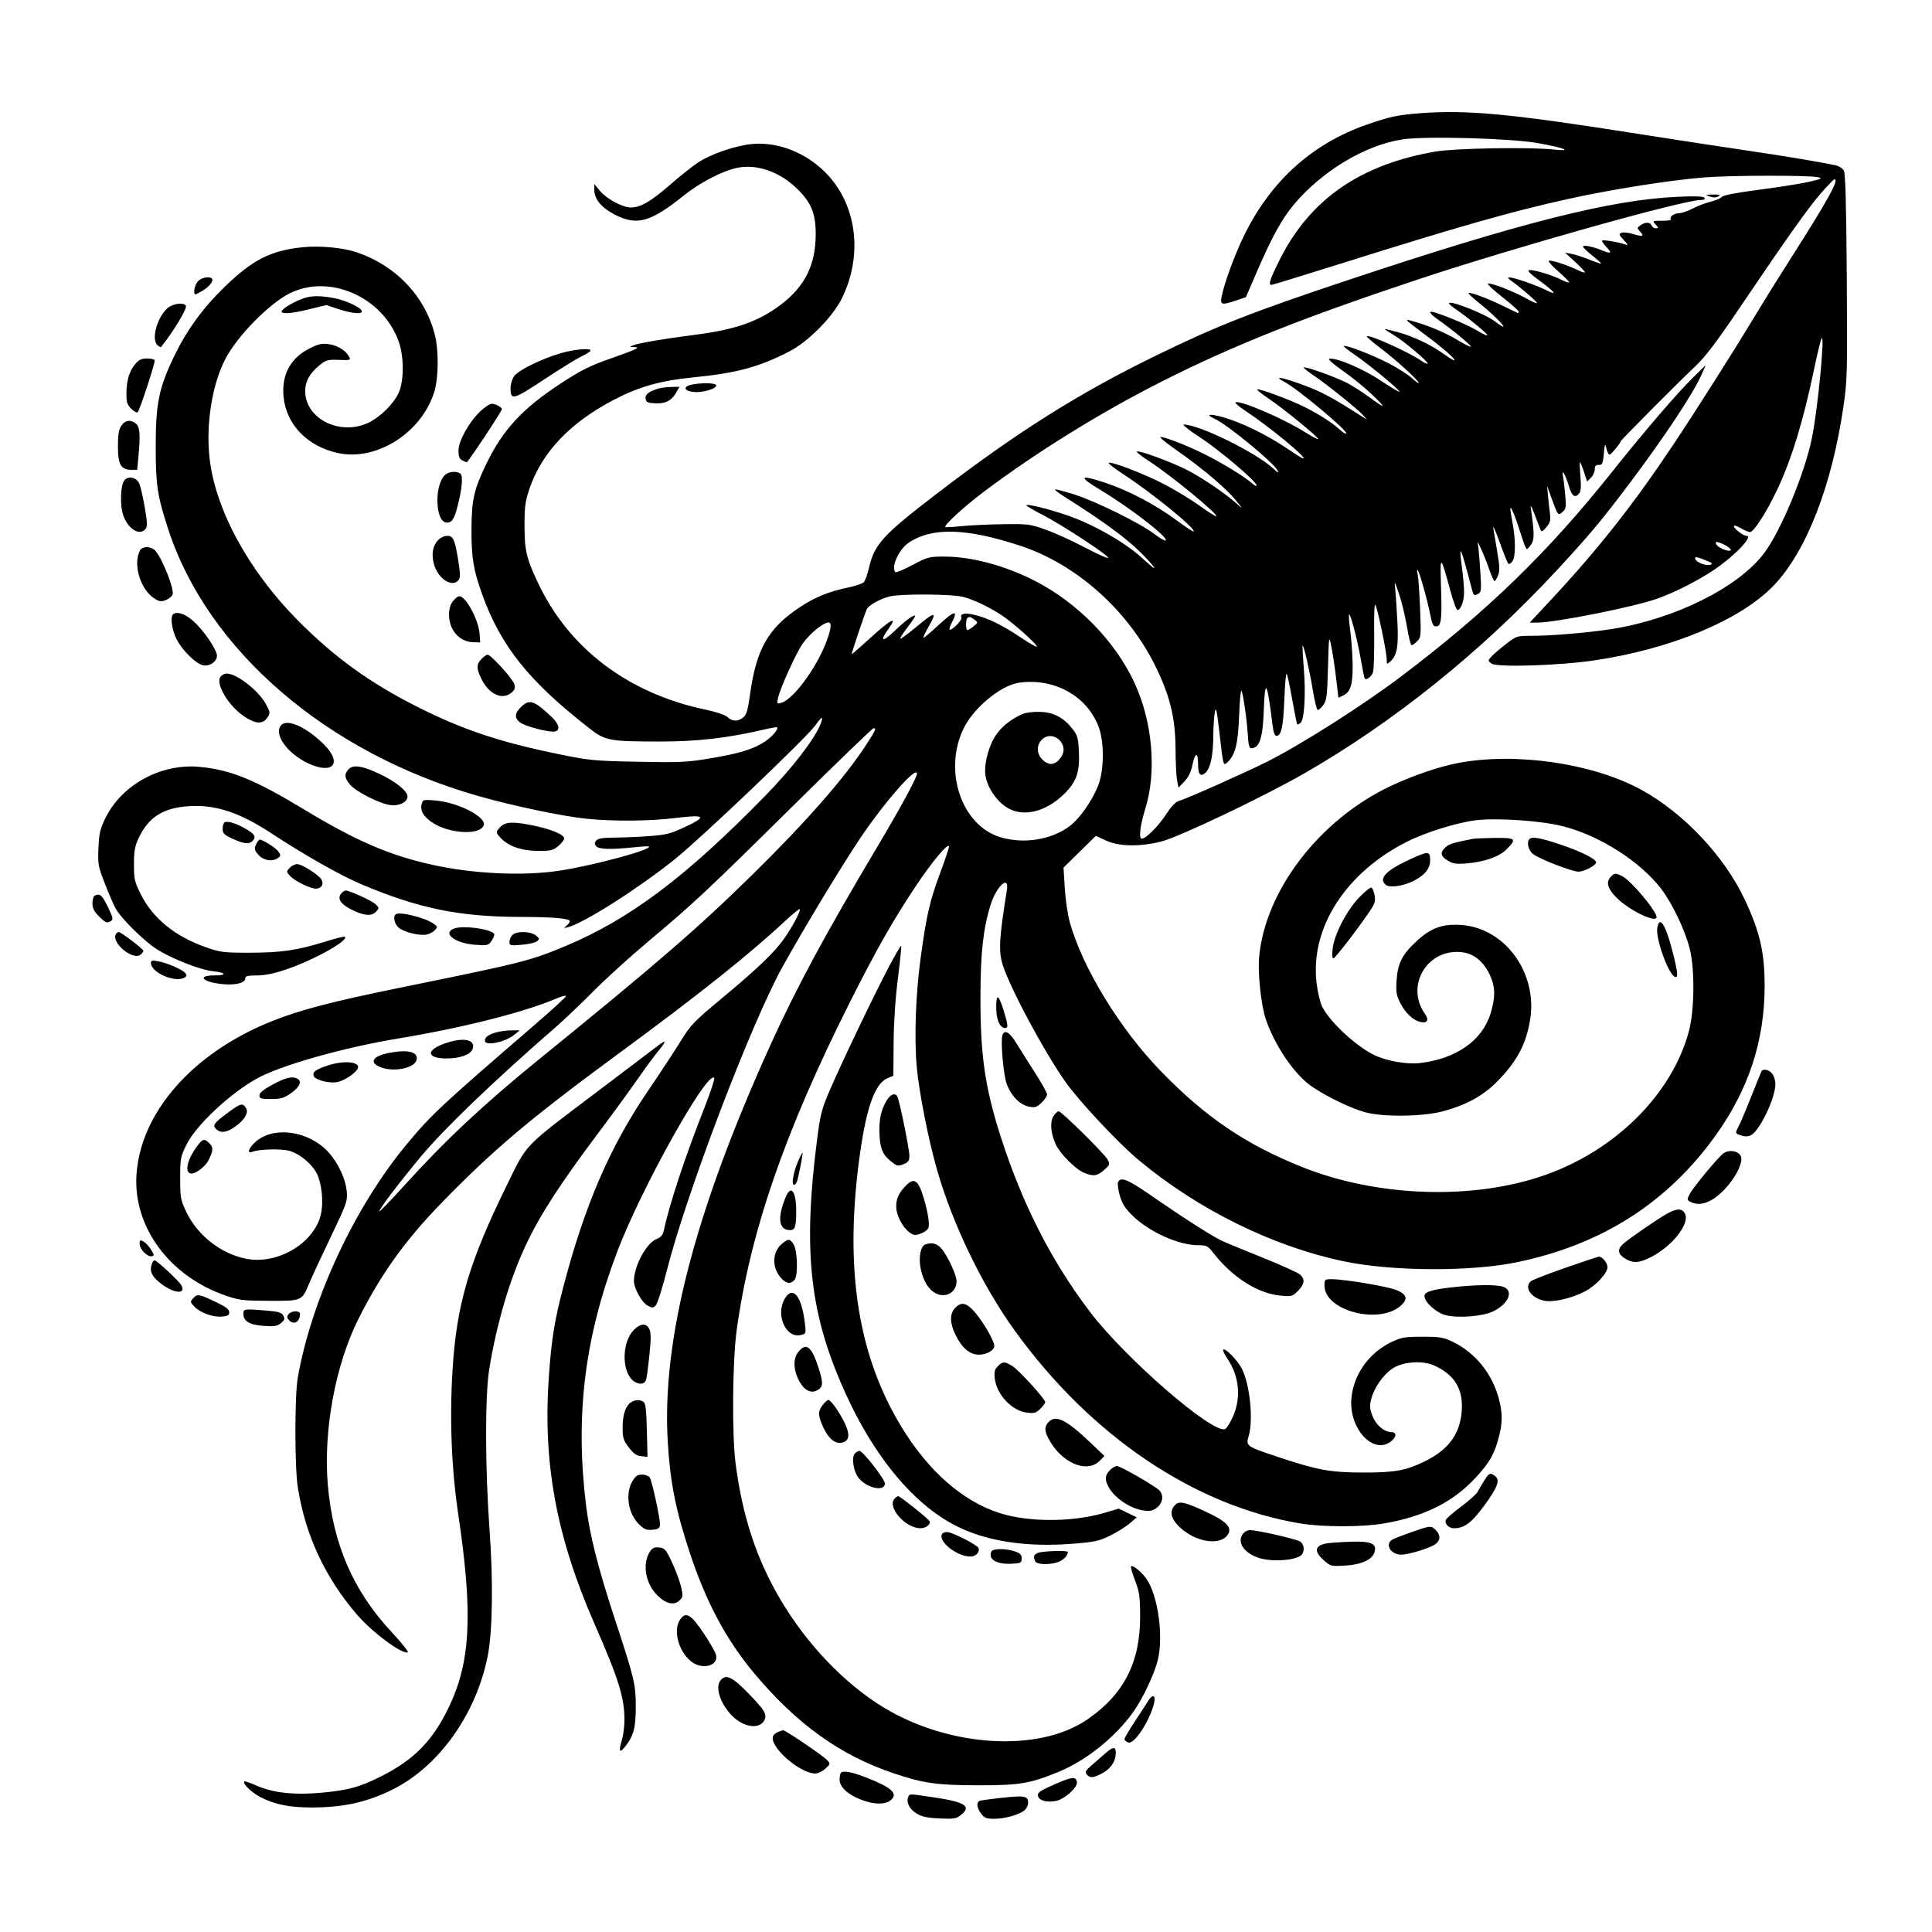 <svg xmlns="http://www.w3.org/2000/svg" width="1024" height="1024" viewBox="0 0 1024 1024" version="1.1" fill="currentColor"><path d="M 752.500 60.029 C 740.736 60.932, 736.441 61.853, 724.435 66.047 C 695.267 76.238, 673.278 96.188, 659.185 125.244 C 654.255 135.409, 648.744 150.517, 647.450 157.417 C 646.657 161.642, 647.551 161.838, 655.432 159.170 L 660.363 157.500 665.971 144.500 C 674.083 125.694, 679.405 116.015, 685.859 108.331 C 700.708 90.651, 723.489 76.963, 743.157 73.905 C 755.224 72.029, 800.752 73.275, 815.334 75.880 C 829.253 78.367, 834.158 80.391, 823.500 79.250 C 810.706 77.880, 771.368 78.547, 760.988 80.311 C 721.175 87.075, 694.428 105.552, 678.447 137.332 C 673.125 147.915, 672.095 151, 673.883 151 C 674.369 151, 690.681 146, 710.133 139.888 C 774.175 119.767, 800.425 112.290, 830.500 105.604 C 853.676 100.451, 884.908 95.489, 903.395 94.023 C 917.502 92.904, 958.704 92.830, 963.500 93.915 C 966.156 94.516, 965.641 94.793, 959 96.326 C 954.875 97.279, 943.001 99.168, 932.614 100.524 C 920.331 102.127, 913.339 103.471, 912.614 104.367 C 912.001 105.125, 909.300 106.274, 906.612 106.922 C 903.923 107.569, 899.652 109.201, 897.120 110.549 C 894.588 111.897, 891.330 113, 889.880 113 C 887.192 113, 884.485 115.152, 885.675 116.342 C 886.037 116.704, 883.939 117, 881.012 117 C 875.753 117, 875.712 117.024, 877.500 119 C 879.154 120.827, 879.164 121, 877.624 121 C 876.696 121, 875.678 120.325, 875.362 119.500 C 874.638 117.613, 871.967 117.573, 869.454 119.410 C 867.563 120.793, 867.562 120.858, 869.418 122.910 C 871.616 125.338, 870.590 125.557, 864.941 123.864 C 862.856 123.240, 860.370 123.028, 859.416 123.394 C 857.885 123.981, 858.022 124.424, 860.591 127.184 C 862.921 129.687, 863.102 130.165, 861.500 129.585 C 858.172 128.381, 849.711 126.955, 849.161 127.506 C 848.878 127.789, 849.935 129.366, 851.510 131.010 C 854.662 134.301, 853.982 134.714, 848.872 132.614 C 844.177 130.684, 839 129.675, 839 130.690 C 839 131.157, 841.234 133.309, 843.965 135.472 C 846.695 137.635, 848.796 139.538, 848.633 139.701 C 848.470 139.863, 845.673 138.924, 842.418 137.613 C 839.163 136.303, 834.925 134.935, 833 134.575 L 829.500 133.920 834.750 138.710 C 837.638 141.345, 840.001 143.847, 840 144.270 C 840 144.694, 838.313 144.193, 836.250 143.157 C 831.278 140.661, 822.265 137.745, 820.912 138.196 C 820.319 138.394, 822.595 140.957, 825.969 143.892 C 829.344 146.827, 831.900 149.433, 831.649 149.684 C 831.399 149.935, 829.449 149.249, 827.317 148.162 C 822.458 145.683, 812.507 142.750, 810.408 143.178 C 809.392 143.385, 811.133 145.192, 815.269 148.224 C 823.935 154.578, 825.951 157.036, 820.011 154.006 C 814.712 151.302, 802.313 146.978, 800.075 147.052 C 798.960 147.090, 799.217 147.601, 800.954 148.802 C 805.624 152.033, 815.085 160.248, 814.645 160.689 C 814.401 160.932, 811.794 159.773, 808.851 158.113 C 802.522 154.544, 790.201 149.766, 788.653 150.282 C 788.055 150.482, 791.489 153.718, 796.283 157.474 C 801.077 161.230, 805 164.722, 805 165.235 C 805 165.747, 804.663 166.017, 804.250 165.833 C 803.837 165.650, 800.125 163.853, 796 161.839 C 788.111 157.989, 779.018 154.648, 778.322 155.345 C 778.095 155.571, 780.743 158.022, 784.205 160.791 C 794.359 168.911, 801.838 177.555, 792.641 170.540 C 787.131 166.337, 767.987 158.771, 768.007 160.804 C 768.011 161.187, 769.682 162.625, 771.721 164 C 777.507 167.901, 787.415 175.989, 788.261 177.503 C 788.682 178.255, 786.458 177.323, 783.317 175.432 C 778.339 172.434, 767.183 167.654, 760.250 165.549 C 756.737 164.482, 757.634 166.215, 762.271 169.454 C 769.429 174.453, 780.086 183.248, 779.589 183.745 C 779.329 184.004, 776.396 182.563, 773.070 180.543 C 766.464 176.530, 758.524 173.100, 750.042 170.596 C 743.673 168.715, 743.546 168.565, 756.500 178.285 C 765.874 185.320, 772.207 191, 770.677 191 C 770.307 191, 767.866 189.477, 765.252 187.616 C 758.370 182.715, 749.187 178.336, 741.079 176.089 C 737.185 175.010, 734 174.281, 734 174.469 C 734 174.656, 736.058 176.016, 738.573 177.490 C 743.900 180.612, 757.366 191.968, 756.622 192.711 C 756.343 192.990, 754.852 192.325, 753.308 191.234 C 746.967 186.752, 725.569 177.098, 724.452 178.215 C 724.175 178.492, 727.447 181.341, 731.724 184.547 C 739.698 190.523, 752 201.745, 752 203.043 C 752 203.443, 750.337 202.247, 748.305 200.386 C 746.273 198.524, 740.616 194.938, 735.735 192.417 C 727.123 187.969, 713.082 182.585, 712.254 183.413 C 712.030 183.637, 714.597 185.689, 717.960 187.973 C 725.460 193.066, 742.323 207.011, 741.716 207.618 C 741.472 207.861, 736.931 205.156, 731.623 201.607 C 722.325 195.391, 708.115 189.392, 704.540 190.173 C 703.688 190.360, 706.758 193.076, 711.693 196.500 C 716.448 199.800, 723.525 205.570, 727.420 209.322 C 735.257 216.873, 734.706 217.019, 725 209.964 C 721.425 207.366, 716.250 204.112, 713.500 202.733 C 707.126 199.538, 690.992 193.827, 691.026 194.778 C 691.040 195.175, 693.396 197.075, 696.260 199 C 703.166 203.640, 719.981 217.155, 722.500 220.091 L 724.500 222.422 721.500 220.505 C 705.886 210.529, 700.564 207.687, 690.542 203.973 C 679.664 199.942, 674.342 199.054, 680.657 202.325 C 687.563 205.902, 714.735 228.599, 713.540 229.793 C 713.232 230.102, 711.746 229.216, 710.240 227.824 C 706.207 224.100, 699.417 219.725, 691.500 215.747 C 683.958 211.958, 666.995 205.672, 666.269 206.398 C 666.025 206.642, 668.778 208.821, 672.385 211.241 C 680.165 216.461, 699.255 232.078, 698.625 232.708 C 698.383 232.950, 695.277 231.311, 691.723 229.067 C 680.497 221.977, 657.840 212.220, 654.887 213.204 C 654.279 213.407, 656.419 215.314, 659.641 217.442 C 672.779 226.120, 693.287 243, 690.692 243 C 690.307 243, 686.281 240.489, 681.746 237.421 C 671.424 230.436, 657.646 223.740, 648.227 221.130 C 641.056 219.143, 638.549 219.562, 643.665 221.893 C 650.488 225.002, 674.943 245.072, 677.162 249.383 C 677.967 250.948, 677.370 250.679, 674.875 248.355 C 665.766 239.867, 635.530 225, 627.376 225 C 626.402 225, 630.307 228.076, 636.053 231.835 C 646.563 238.712, 666 255.208, 666 257.251 C 666 257.855, 664.987 257.418, 663.750 256.281 C 660.091 252.918, 648.155 245.577, 638.500 240.752 C 628.473 235.740, 615 230.621, 615 231.823 C 615 232.252, 619.146 235.505, 624.213 239.052 C 637.430 248.303, 649.818 258.790, 654.945 265.068 C 658.801 269.788, 658.931 270.087, 655.941 267.346 C 650.044 261.942, 636.832 252.947, 629 249.006 C 620.626 244.791, 604.240 238.753, 602.632 239.289 C 602.058 239.481, 604.944 241.797, 609.044 244.436 C 620.374 251.729, 645.766 272.567, 644.664 273.669 C 644.435 273.898, 640.480 271.381, 635.874 268.075 C 631.268 264.770, 622.775 259.617, 617 256.626 C 606.472 251.172, 589.573 244.642, 587.648 245.284 C 587.083 245.472, 590.623 248.236, 595.516 251.425 C 610.646 261.287, 634.004 280.329, 632.642 281.691 C 632.400 281.933, 628.245 279.205, 623.409 275.629 C 612.434 267.514, 598.314 260.072, 586.172 256.004 C 572.073 251.281, 571.141 252.433, 583.211 259.664 C 598.998 269.123, 619.384 284.894, 617.854 286.463 C 617.498 286.828, 614.798 285.286, 611.854 283.037 C 604.335 277.295, 580.444 265.522, 569.142 261.989 C 563.919 260.356, 559.459 259.207, 559.231 259.435 C 559.003 259.664, 560.770 261.087, 563.158 262.599 C 588.596 278.704, 600.253 287.607, 609.500 297.992 C 613.809 302.832, 611.952 301.872, 605.500 295.923 C 596.362 287.500, 579.466 277.852, 565.500 273.084 C 555.325 269.610, 543.998 266.846, 544.005 267.839 C 544.007 268.202, 547.853 270.463, 552.551 272.863 C 563.045 278.223, 588.873 295.209, 587.317 295.728 C 586.694 295.935, 580.983 293.349, 574.625 289.981 C 568.268 286.613, 559.114 282.457, 554.283 280.746 C 545.888 277.772, 544.881 277.644, 531.500 277.840 C 523.800 277.952, 513.900 278.418, 509.500 278.875 C 505.100 279.333, 501.302 279.537, 501.060 279.330 C 500.097 278.506, 511.106 268.412, 521.500 260.592 C 549.327 239.655, 583.708 218.370, 616 202.089 C 653.883 182.988, 690.685 168.342, 752 147.968 C 802.603 131.153, 892.155 106, 901.420 106 C 903.195 106, 903.875 105.607, 903.409 104.853 C 902.902 104.032, 898.831 103.877, 889.100 104.307 C 853.954 105.860, 805.548 118.097, 714.500 148.443 C 663.211 165.538, 644.841 172.763, 612.500 188.561 C 571.671 208.504, 539.326 228.872, 497 261.293 C 467.868 283.607, 463.534 288.325, 460.594 300.927 C 459.773 304.448, 458.516 307.912, 457.800 308.626 C 457.085 309.340, 453.314 310.594, 449.420 311.413 C 439.117 313.578, 432.036 316.484, 423.793 321.928 C 407.214 332.877, 400.855 344.035, 397.536 368 C 396.364 376.464, 395.664 378.839, 393.930 380.250 C 391.122 382.534, 388.129 382.468, 385.564 380.066 C 384.307 378.889, 379.785 377.353, 374 376.139 C 332.969 367.532, 301.510 343.722, 285.109 308.862 C 278.930 295.729, 278 291.689, 278 277.983 C 278 268.835, 278.435 265.558, 280.441 259.580 C 287.128 239.662, 302.239 223.795, 326.314 211.414 C 339.094 204.841, 350.481 201.688, 367.500 200.010 C 390.565 197.735, 402.362 194.539, 418.500 186.191 C 428.525 181.005, 441.547 167.763, 446.347 157.874 C 457.547 134.796, 454.054 108.208, 437.633 91.560 C 427.144 80.927, 412.531 75.164, 398.939 76.303 C 390.224 77.032, 377.129 81.459, 370.148 86.034 C 367.041 88.070, 360.240 93.461, 355.034 98.014 C 345.094 106.706, 339.526 109.942, 334.446 109.978 C 330.066 110.010, 321.498 105.428, 317.998 101.182 L 315 97.544 315 100.624 C 315 105.585, 318.794 110.139, 326 113.827 C 337.571 119.751, 344.789 117.748, 362.218 103.780 C 370.961 96.774, 382.813 90.596, 390.620 88.975 C 401.247 86.769, 413.286 90.993, 422.697 100.227 C 429.957 107.352, 432.359 113.267, 432.348 124 C 432.332 140.327, 426.696 151.766, 413.894 161.452 C 401.900 170.527, 389.788 174.736, 367.507 177.569 C 352.023 179.539, 338.616 181.817, 335.757 182.966 C 333.502 183.872, 333.502 183.873, 336 183.967 C 338.117 184.046, 338.244 184.210, 336.826 185.038 C 335.905 185.575, 330.528 187.624, 324.878 189.590 C 312.416 193.929, 308.156 196.050, 296.449 203.750 C 276.899 216.607, 266.563 227.813, 257.941 245.500 C 251.170 259.391, 249.937 264.838, 249.894 281.039 C 249.856 295.587, 250.963 302.227, 255.556 315 C 265.424 342.444, 280.297 361.040, 312.342 385.999 C 320.833 392.612, 322.792 392.982, 349.500 393.026 C 369.611 393.058, 385.704 391.199, 405.492 386.556 C 408.787 385.783, 411.636 385.303, 411.823 385.489 C 412.724 386.390, 409.523 390.232, 405.652 392.895 C 399.716 396.980, 391.851 399.405, 376.072 402.015 C 363.987 404.015, 360.187 404.188, 338.072 403.750 C 314.842 403.290, 312.544 403.068, 296 399.690 C 265.211 393.404, 245.492 386.827, 221.806 374.943 C 196.285 362.139, 177.393 348.515, 157.891 328.852 C 131.678 302.422, 114.039 269.951, 111.044 242.611 C 109.074 224.637, 112.509 203.419, 119.554 190.045 C 125.926 177.947, 142.775 160.817, 153.578 155.454 C 174.652 144.993, 202.771 157.364, 211.259 180.832 C 214.190 188.934, 214.203 201.817, 211.288 208.220 C 208.620 214.081, 201.611 221.009, 195.292 224.034 C 180.362 231.178, 161.972 222.103, 161.751 207.482 C 161.673 202.308, 164.131 197.817, 169.347 193.606 C 172.868 190.764, 173.741 190.521, 179.632 190.748 C 185.705 190.983, 186.010 190.888, 185.041 189.076 C 183.276 185.778, 179.038 183.128, 174.424 182.436 C 170.782 181.890, 169.009 182.250, 164.520 184.447 C 154.117 189.536, 149.211 198.363, 150.274 210.081 C 151.623 224.963, 162.861 236.632, 179.222 240.141 C 199.613 244.514, 223.424 229.377, 230.150 207.765 C 232.454 200.364, 232.614 185.837, 230.485 177.460 C 225.263 156.918, 209.776 140.655, 188.724 133.605 C 181.686 131.249, 169.213 130.126, 160.319 131.049 C 143.456 132.799, 133.803 137.725, 118.924 152.173 C 107.596 163.174, 99.029 174.928, 92.487 188.448 C 84.284 205.399, 82.568 213.596, 82.531 236 C 82.496 256.937, 83.340 262.617, 89.132 280.415 C 110.030 344.639, 173.288 399.092, 253.500 421.904 C 272.148 427.207, 298.091 432.656, 310.856 433.950 C 325.218 435.406, 344.370 435.247, 357.958 433.558 C 373.693 431.602, 375.017 432.692, 363.500 438.120 C 355.551 441.866, 353.332 442.451, 344.500 443.125 C 339 443.544, 330.618 443.913, 325.872 443.944 C 319.476 443.985, 316.923 444.388, 316 445.500 C 315.007 446.697, 315.007 447.303, 316 448.500 C 317.399 450.186, 323.746 450.374, 336 449.091 C 340.125 448.660, 343.682 448.457, 343.905 448.641 C 345.890 450.284, 314.480 458.771, 296.233 461.521 C 277.147 464.398, 250.717 463.155, 229.117 458.365 C 206.300 453.304, 188.723 445.707, 160.943 428.900 C 134.811 413.090, 122.012 407.907, 105.457 406.433 C 85.222 404.631, 64.581 415.917, 55.913 433.525 C 53.044 439.354, 52.524 441.565, 52.181 449.405 C 51.809 457.914, 52.014 459.110, 55.295 467.608 C 57.227 472.610, 59.806 478.659, 61.025 481.049 C 63.860 486.606, 77.016 499.529, 84.152 503.767 C 92.453 508.697, 106.449 514.088, 112.592 514.722 C 119.888 515.475, 120.535 517, 113.559 517 C 103.860 517, 107.589 520.680, 118.256 521.636 C 125.076 522.246, 130 520.942, 130 518.525 C 130 517.325, 131.301 517, 136.102 517 C 140.239 517, 145.116 516.025, 151.242 513.972 C 166.036 509.016, 184.901 498.567, 182.817 496.484 C 182.540 496.206, 177.855 497.372, 172.406 499.074 C 157.674 503.676, 149.175 504.928, 132.500 504.952 C 118.523 504.972, 116.936 504.777, 109.223 502.092 C 92.846 496.392, 81.044 486.809, 74.643 474.013 C 71.294 467.318, 71.001 466.037, 71.010 458.116 C 71.018 451.175, 71.478 448.515, 73.378 444.435 C 78.686 433.036, 86.468 428.107, 100.475 427.272 C 114.379 426.443, 126.999 430.626, 143.751 441.614 C 161.854 453.489, 180.403 463.980, 191.812 468.799 C 221.935 481.521, 243.561 485.937, 276 485.991 C 293.320 486.020, 302 486.784, 302 488.279 C 302 488.829, 301.212 489.915, 300.250 490.692 C 298.654 491.979, 298.720 492.046, 301 491.449 C 309.588 489.201, 337.986 471.154, 357.500 455.544 C 371.392 444.431, 427.291 391.207, 432.092 384.522 C 435.681 379.524, 436.624 379.225, 434.961 383.611 C 431.986 391.459, 419.969 407.077, 405.558 421.826 C 363.561 464.807, 333.906 487.108, 299.677 501.449 C 281.021 509.265, 277.056 510.263, 212 523.512 C 176.102 530.823, 159.234 535.224, 144.257 541.190 C 102.274 557.912, 74.382 589.560, 72.325 622.807 C 70.619 650.377, 89.849 676.401, 119.500 686.650 C 126.841 689.187, 128.753 689.418, 142.720 689.457 C 160.202 689.506, 159.989 689.601, 163.970 680 C 165.225 676.975, 170.299 666.050, 175.247 655.723 C 183.699 638.081, 184.217 636.629, 183.810 631.723 C 183.245 624.915, 179.234 616.294, 173.981 610.595 C 163.573 599.304, 145.116 596.691, 135.487 605.146 C 131.756 608.422, 130.673 611.758, 133.750 610.496 C 137.310 609.036, 149.006 608.742, 153.498 609.999 C 159.224 611.602, 166.291 617.771, 168.378 622.987 C 171.122 629.845, 171.564 639.986, 169.385 646.070 C 164.240 660.429, 145.999 670.277, 130.349 667.146 C 117.058 664.486, 104.598 654.710, 98.743 642.347 C 95.696 635.914, 95.500 634.834, 95.500 624.479 C 95.500 614.076, 95.682 613.089, 98.735 606.887 C 103.844 596.510, 121.374 579.971, 136 571.729 C 148.274 564.813, 181.592 555.332, 210.500 550.530 C 245.819 544.662, 277.968 536.515, 295.551 528.978 C 297.998 527.929, 300 527.472, 300 527.961 C 300 528.451, 292.687 535.157, 283.750 542.865 C 233.746 585.985, 228.718 590.675, 215.685 606.336 C 188.139 639.437, 165.196 688.498, 157.853 730 C 156.126 739.764, 156.137 777.658, 157.871 788.500 C 161.904 813.722, 172.086 835.680, 188.907 855.432 C 197.033 864.975, 212.932 876.856, 216.142 875.786 C 216.759 875.580, 212.816 870.641, 207.381 864.809 C 187.198 843.151, 176.464 818.362, 173.765 787.178 C 171.272 758.377, 177.725 723.424, 190.073 698.849 C 201.895 675.320, 214.791 657.332, 233.982 637.604 C 261.585 609.229, 281.079 592.802, 328.500 557.953 C 370.475 527.107, 397.398 505.658, 416.250 488.044 C 420.512 484.061, 424 481.315, 424 481.941 C 424 483.673, 420.159 490.858, 415.948 497 C 410.852 504.434, 402.040 512.926, 382.739 529 C 367.547 541.651, 366.150 543.112, 360.514 552.226 C 357.206 557.576, 349.443 569.384, 343.263 578.466 C 323.255 607.868, 309.885 638.865, 298.583 682.049 C 293.897 699.954, 292.377 709.299, 290.947 729 C 287.598 775.127, 294.795 814.351, 315.113 860.709 C 327.894 889.871, 330.949 899.664, 330.983 911.591 C 330.992 914.941, 330.342 919.870, 329.537 922.544 C 327.815 928.264, 328.360 929.437, 331.135 925.985 C 335.776 920.212, 336.955 915.974, 336.978 904.980 C 337.003 892.823, 336.267 889.709, 325.964 858.404 C 317.041 831.291, 312.556 813.615, 310.638 798 C 304.771 750.224, 309.824 709.017, 327.147 663.387 C 339.857 629.908, 374.691 567.467, 378.555 571.239 C 378.971 571.646, 376.700 578.621, 373.508 586.739 C 362.765 614.064, 354.908 637.859, 351.624 653.016 C 351.278 654.615, 350.007 655.936, 348.135 656.643 C 342.662 658.709, 336 670.967, 336 678.970 C 336 682.852, 340.119 690.272, 343.224 691.981 C 345.668 693.327, 346.112 693.316, 347.554 691.874 C 348.438 690.991, 351.087 682.670, 353.440 673.384 C 363.785 632.572, 397.985 542.758, 414.659 512.617 C 425.709 492.642, 446.498 458.230, 456.112 444 C 469.132 424.727, 486 405.569, 486 410.054 C 486 412.172, 477.243 428.277, 464.066 450.390 C 437.626 494.764, 421.917 523.925, 408.439 553.654 C 368.195 642.421, 350.697 710.001, 353.926 764.199 C 355.204 785.644, 358.092 800.220, 365.549 822.843 C 374.154 848.955, 384.818 868.972, 399.501 886.574 C 422.108 913.675, 445.193 930.289, 473.500 939.831 C 489.446 945.207, 496.521 946.214, 518.500 946.239 C 540.623 946.264, 546.163 945.320, 561.573 938.905 C 575.914 932.935, 591.232 920.598, 600.567 907.500 C 605.649 900.369, 611.717 887.586, 613.621 880 C 616.760 867.496, 613.817 845.904, 607.760 837.005 C 605.282 833.363, 600.356 829.310, 599.477 830.190 C 599.171 830.495, 600.115 833.840, 601.574 837.623 C 603.895 843.639, 604.235 846.003, 604.291 856.500 C 604.422 880.999, 595.652 898.142, 576.182 911.446 C 550.562 928.951, 503.215 926.129, 468.400 905.021 C 447.621 892.423, 427.536 871.395, 413.501 847.544 C 400.860 826.063, 393.476 803.561, 389.859 775.500 C 387.921 760.468, 388.219 721.477, 390.393 705.500 C 397.503 653.253, 415.923 599.825, 450.555 531 C 464.417 503.451, 473.320 487.778, 485.489 469.500 C 494.164 456.469, 503 446.021, 503 448.794 C 503 449.454, 500.798 455.958, 498.106 463.247 C 492.758 477.728, 491.083 485.032, 488.047 507.105 C 485.347 526.740, 484.501 549.520, 485.884 565.344 C 487.026 578.408, 492.028 603.883, 496.565 619.740 C 504.908 648.897, 520.678 681.520, 538.021 705.500 C 578.367 761.285, 633.284 798.267, 689.500 807.512 C 701.207 809.437, 722.367 809.414, 733.553 807.463 C 755.072 803.710, 770.109 796.185, 782.187 783.124 C 789.491 775.226, 792.105 770.628, 794.457 761.540 C 796.403 754.024, 796.406 748.977, 794.469 741.542 C 791.002 728.230, 782.121 717.150, 770.248 711.322 C 765.050 708.770, 763.494 708.500, 754 708.500 C 744.720 708.500, 742.841 708.809, 737.825 711.160 C 725.615 716.884, 717.285 728.578, 716.252 741.444 C 714.953 757.638, 728.373 771.604, 737.604 763.664 C 740.417 761.244, 740.219 759.003, 737.191 758.996 C 733.586 758.988, 729.237 755.189, 727.437 750.474 C 725.900 746.449, 725.815 745.139, 726.846 741.285 C 728.438 735.335, 733.213 728.549, 738.071 725.334 C 743.571 721.695, 753.829 720.942, 760.080 723.720 C 770.798 728.482, 775.518 736.118, 774.772 747.487 C 773.946 760.085, 767.804 768.435, 754.704 774.771 C 744.995 779.467, 739.139 780.503, 722.500 780.470 C 705.104 780.435, 698.417 779.224, 677.888 772.393 C 660.491 766.603, 660.252 766.438, 661.805 761.255 C 664.396 752.609, 662.481 733.738, 658.162 725.356 C 655.921 721.006, 649.378 714.289, 648.366 715.300 C 648.001 715.665, 648.874 717.659, 650.305 719.732 C 656.867 729.233, 658.005 740.782, 653.393 751.059 C 651.959 754.254, 650.114 757.126, 649.292 757.441 C 642.589 760.014, 596.332 719.856, 577.675 695.267 C 557.190 668.269, 541.988 638.462, 530.483 602.731 C 522.127 576.780, 519.603 559.475, 519.656 528.500 C 519.697 504.987, 521.090 492.305, 525.024 479.626 C 528.105 469.696, 534.996 463.414, 533.664 471.750 C 529.496 497.832, 529.154 504.356, 531.572 511.715 C 535.824 524.664, 553.539 557.633, 564.768 573.500 C 572.172 583.960, 593.020 606.167, 603.905 615.187 C 635.404 641.289, 674.453 660.539, 712 668.474 C 737.757 673.917, 779.788 674.118, 804.500 668.916 C 849.263 659.494, 883.767 637.416, 909.277 601.876 C 926.728 577.564, 935.213 551.832, 935.287 523 C 935.333 505, 932.902 494.247, 924.911 477.111 C 914.102 453.931, 892.449 430.901, 869.869 418.569 C 844.129 404.511, 803.280 398.580, 772.613 404.447 C 762.785 406.327, 748.842 411.090, 737.290 416.512 C 699.450 434.274, 670.404 472.079, 667.348 507.545 C 666.608 516.131, 668.467 533.138, 670.926 540.286 C 675.175 552.635, 683.484 565.653, 692.007 573.316 C 697.938 578.649, 714.660 587.168, 724.011 589.621 C 733.500 592.110, 753.893 591.838, 764.500 589.081 C 776.458 585.973, 785.630 581.063, 792.861 573.899 C 803.820 563.041, 808.982 553.443, 811.058 540.064 C 814.838 515.704, 797.860 492.213, 775.094 490.305 C 764.949 489.454, 758.538 491.681, 750.973 498.685 C 743.176 505.904, 740.814 510.506, 740.217 519.641 C 739.820 525.721, 740.101 527.483, 742.105 531.495 C 744.708 536.708, 748.830 540.668, 752.650 541.627 C 756.475 542.587, 757.618 540.676, 755.226 537.318 C 745.353 523.453, 755.055 504.626, 772.121 504.531 C 779.717 504.490, 785.346 508.237, 789.250 515.936 C 792.601 522.543, 792.797 528.209, 789.990 537.298 C 785.587 551.552, 771.663 561.265, 752.500 563.451 C 745.392 564.261, 734.380 562.247, 727.861 558.944 C 718.192 554.045, 704.896 541.610, 700.834 533.666 C 699.756 531.557, 698.401 525.932, 697.823 521.166 C 694.285 491.968, 713.109 462.522, 745.829 446.073 C 755.620 441.151, 772.177 435.996, 782.128 434.770 C 793.459 433.375, 816.932 434.989, 828.500 437.958 C 848.101 442.988, 869.555 456.722, 880.622 471.323 C 886.502 479.081, 893.201 493.218, 895.632 503 C 898.332 513.864, 898.099 535.515, 895.164 546.500 C 886.278 579.756, 856.526 609.534, 818.943 622.789 C 780.884 636.213, 729.948 634.513, 690 618.488 C 660.156 606.516, 639.106 592.236, 615.397 567.879 C 593.621 545.508, 573.693 512.909, 566.976 488.671 C 565.895 484.769, 564.713 476.689, 564.350 470.717 L 563.691 459.860 572.252 451.433 L 580.813 443.005 586.156 445.493 C 593.048 448.701, 604.168 448.891, 615.590 445.994 C 624.989 443.611, 669.356 422.480, 691.078 410.041 C 738.215 383.050, 784.614 345.829, 824.240 303.220 C 841.848 284.287, 848.660 276.171, 863.483 256.468 C 882.359 231.376, 897.440 208.599, 901.936 198.392 L 904.090 193.500 897.452 200 C 889.072 208.205, 871.210 228.992, 854.847 249.580 C 820.549 292.735, 788.351 323.986, 742.500 358.623 C 722.241 373.928, 689.323 394.854, 671.500 403.758 C 659.254 409.876, 628.333 423.627, 624.867 424.497 C 623.220 424.911, 620.896 427.324, 618.206 431.416 C 613.557 438.487, 606.460 445.402, 604.864 444.416 C 603.546 443.601, 604.487 436.873, 607.102 428.405 C 613.177 408.737, 610.817 382.207, 601.159 361.597 C 590.840 339.578, 571.036 319.384, 548.415 307.813 C 532.607 299.727, 514.921 295, 500.477 295 C 492.477 295, 491.692 295.208, 483.656 299.446 C 479.019 301.892, 474.950 303.617, 474.613 303.280 C 472.051 300.718, 476.445 291.055, 481.770 287.540 C 494.121 279.388, 512.095 279.881, 540.463 289.151 C 570.448 298.950, 597.853 323.384, 612.579 353.448 C 620.155 368.915, 622.983 380.639, 623.058 396.878 C 623.089 403.820, 623.450 411.300, 623.859 413.500 L 624.604 417.500 627.739 414.212 C 629.888 411.958, 631.231 409.205, 632.008 405.462 C 633.421 398.657, 635 398.382, 635 404.941 C 635 410.511, 636.263 411.977, 638.960 409.536 C 641.567 407.177, 642.991 400.496, 643.058 390.307 C 643.089 385.463, 643.454 379.700, 643.868 377.500 C 644.494 374.178, 644.938 376.254, 646.490 389.743 C 648.332 405.760, 648.385 405.962, 650.324 404.243 C 654.675 400.386, 656.189 394.508, 656.760 379.252 C 657.058 371.297, 657.628 365.398, 658.026 366.144 C 658.948 367.869, 660.884 381.523, 661.410 390 C 661.807 396.408, 662.249 397.226, 664.787 396.251 C 667.890 395.061, 669.364 389.535, 669.787 377.500 C 670.447 358.753, 671.529 360.404, 674.539 384.750 C 674.982 388.335, 675.641 390, 676.619 390 C 679.143 390, 680.218 384.840, 680.757 370.128 C 681.047 362.224, 681.611 356.374, 682.011 357.128 C 682.411 357.883, 683.734 364.124, 684.950 370.997 C 686.166 377.871, 687.339 383.673, 687.557 383.890 C 687.774 384.107, 688.576 383.767, 689.339 383.134 C 691.359 381.457, 692.171 367.540, 691.036 354.047 C 690.506 347.748, 690.228 342.439, 690.417 342.250 C 690.985 341.682, 694.128 355.414, 695.876 366.093 C 696.774 371.586, 697.909 376.175, 698.397 376.290 C 698.885 376.406, 700.204 375.269, 701.327 373.763 C 703.147 371.325, 703.424 369.142, 703.856 353.763 C 704.333 336.810, 704.365 336.608, 705.603 342.500 C 706.297 345.800, 707.434 353.287, 708.129 359.139 L 709.394 369.778 711.772 368.694 C 715.753 366.880, 717.007 363.020, 716.934 352.800 C 716.897 347.685, 716.324 339.374, 715.660 334.331 C 714.996 329.288, 714.750 325.346, 715.114 325.570 C 716.107 326.184, 719.700 340.312, 721.426 350.391 C 722.264 355.281, 723.121 359.454, 723.331 359.665 C 724.346 360.680, 727.099 358.488, 727.759 356.140 C 728.166 354.688, 728.427 345.625, 728.338 336 C 728.222 323.550, 728.462 319.221, 729.168 321 C 730.602 324.609, 734.983 345.977, 734.992 349.405 C 735 352.228, 735.055 352.260, 736.962 350.534 C 740.472 347.358, 741.321 342.527, 740.649 329.568 C 740.305 322.931, 739.800 315.250, 739.528 312.500 C 739.035 307.516, 739.042 307.524, 741.579 315 C 742.978 319.125, 744.846 326.887, 745.729 332.250 C 746.613 337.613, 747.710 342, 748.168 342 C 748.625 342, 749.958 341.042, 751.130 339.870 C 753.172 337.828, 753.236 337.118, 752.672 322.620 C 752.349 314.304, 751.779 306.150, 751.405 304.500 C 751.032 302.850, 751.020 301.770, 751.380 302.100 C 752.290 302.936, 756.604 318.217, 758.056 325.750 C 759.016 330.732, 759.636 332, 761.111 332 C 763.889 332, 764.336 328.494, 763.770 311.126 C 763.198 293.533, 763.446 293.647, 768.809 313.425 C 770.289 318.884, 771.950 323.333, 772.500 323.313 C 774.262 323.247, 775.970 318.639, 775.985 313.909 C 775.993 311.384, 775.502 305.619, 774.894 301.099 C 772.973 286.829, 774.173 289.344, 779.980 311.763 C 780.991 315.667, 781.259 315.932, 783.168 314.910 C 785.137 313.857, 785.219 313.228, 784.647 303.647 C 784.314 298.066, 783.803 291.925, 783.512 290 C 782.990 286.551, 783.012 286.566, 785.056 291 C 786.197 293.475, 788.112 298.313, 789.312 301.750 C 790.512 305.188, 791.778 308, 792.125 308 C 792.473 308, 793.309 306.668, 793.983 305.040 C 794.978 302.638, 794.907 300.305, 793.603 292.659 C 792.720 287.477, 791.760 281.721, 791.470 279.868 C 791.181 278.016, 792.678 281.335, 794.799 287.244 C 796.919 293.153, 798.994 298.327, 799.409 298.742 C 799.824 299.157, 800.802 298.624, 801.582 297.557 C 803.381 295.096, 803.374 285.797, 801.564 276.500 C 800.815 272.650, 800.355 269.339, 800.542 269.142 C 801.063 268.595, 803.848 275.653, 806.300 283.732 C 807.510 287.719, 808.827 290.985, 809.227 290.991 C 809.627 290.996, 810.700 289.861, 811.613 288.468 C 813.269 285.940, 813.254 282.652, 811.529 270.500 C 811.032 267, 811.280 267.312, 813.515 273 C 814.920 276.575, 816.300 280.155, 816.582 280.956 C 816.967 282.048, 817.717 281.672, 819.574 279.456 C 821.674 276.951, 821.965 275.813, 821.480 272 C 821.166 269.525, 820.698 265.250, 820.441 262.500 L 819.973 257.500 822.413 264.226 C 825.712 273.322, 825.828 273.463, 828.218 271.315 C 830.009 269.706, 830.168 268.707, 829.623 262.500 C 829.285 258.650, 828.746 254.150, 828.426 252.500 C 827.517 247.817, 829.712 251.470, 831.580 257.750 C 833.174 263.107, 834.764 264.195, 837.022 261.473 C 837.931 260.378, 838.111 257.837, 837.657 252.473 C 837.310 248.363, 837.209 245, 837.432 245 C 837.656 245, 838.603 247.298, 839.535 250.106 L 841.231 255.213 843.241 253.204 C 844.346 252.099, 845.250 250.109, 845.250 248.781 C 845.250 246.967, 845.777 246.384, 847.375 246.434 C 849.253 246.492, 849.566 245.802, 850.066 240.500 C 850.589 234.965, 850.695 234.752, 851.441 237.750 C 851.886 239.537, 852.621 241, 853.074 241 C 853.836 241, 858.999 234.819, 859 233.906 C 859.001 233.338, 889.186 202.979, 898.180 194.500 C 903.922 189.087, 909.358 181.946, 922.160 163 C 947.461 125.555, 958.373 110.182, 965.234 102.317 C 968.680 98.367, 971.837 95.104, 972.250 95.067 C 975.072 94.814, 968.718 106.292, 948.482 138 C 942.340 147.625, 933.804 161.350, 929.513 168.500 C 919.543 185.115, 898.283 218.611, 886.671 236 C 865.635 267.503, 847.034 291.089, 822.202 317.750 L 810.792 330 814.646 330 C 824.440 329.999, 866.244 321.665, 878.456 317.278 C 887.959 313.864, 899.985 307.746, 908.544 301.970 C 919.526 294.560, 929.590 284, 925.670 284 C 923.904 284, 919 280.198, 919 278.829 C 919 278.264, 920.601 278.747, 922.557 279.901 C 924.514 281.056, 926.773 282, 927.579 282 C 929.477 282, 936.013 271.901, 941.494 260.500 C 949.344 244.169, 955.610 223.874, 961.506 195.683 C 963.327 186.974, 965.142 179.546, 965.539 179.175 C 967.271 177.554, 963.419 217.079, 960.391 232 C 956.557 250.893, 943.988 281.216, 935.043 293.154 C 921.386 311.380, 887.547 328.201, 854 333.440 C 841.667 335.366, 822.686 336.977, 812.174 336.990 C 803.877 337, 803.828 337.015, 798.174 341.378 C 795.053 343.786, 791.606 346.752, 790.513 347.968 C 788.531 350.176, 788.531 350.184, 790.513 351.698 C 793.300 353.826, 826.414 352.791, 845.310 349.985 C 885.884 343.960, 922.752 328.522, 940.163 310.268 C 957.479 292.114, 970.973 257.367, 977.117 215.118 C 979.080 201.614, 979.185 197.428, 978.826 146.618 C 978.549 107.343, 978.119 91.919, 977.258 90.382 C 976.605 89.217, 974.593 87.957, 972.786 87.581 C 963.171 85.583, 945.873 82.714, 924 79.490 C 910.525 77.504, 885.550 73.678, 868.500 70.988 C 800.499 60.258, 777.658 58.100, 752.500 60.029 M 906.212 104.150 C 908.039 104.818, 909.509 104.802, 910.712 104.101 C 912.135 103.273, 911.582 103.071, 908 103.109 C 903.846 103.154, 903.709 103.234, 906.212 104.150 M 105 149 C 103.165 150.835, 102.156 156, 103.632 156 C 103.980 156, 105.785 155.060, 107.645 153.911 C 111.156 151.740, 113.391 148.725, 112.298 147.631 C 110.983 146.316, 106.922 147.078, 105 149 M 155.916 160.250 C 144.525 166.165, 148.198 167.767, 164.172 163.850 L 172.941 161.699 179.491 163.850 C 186.871 166.272, 192.396 166.687, 191.757 164.770 C 191.115 162.845, 183.048 159.121, 177.114 158.009 C 167.473 156.203, 162.747 156.703, 155.916 160.250 M 88.599 163.496 C 83.063 168.626, 80.067 180.151, 83.524 183.020 C 84.362 183.716, 85.191 184.108, 85.366 183.893 C 91.910 175.804, 99.369 163.405, 98.518 162.030 C 97.287 160.038, 91.390 160.910, 88.599 163.496 M 297.521 187.130 C 287.094 190.101, 274.496 196.313, 272.395 199.521 C 271.408 201.027, 270.600 203.776, 270.600 205.630 C 270.600 212.358, 271.859 212.044, 288.217 201.235 C 296.623 195.681, 305.637 190.116, 308.250 188.869 C 310.863 187.622, 313 186.241, 313 185.801 C 313 184.376, 304.683 185.090, 297.521 187.130 M 71.627 193.031 C 68.500 196.748, 67.013 201.820, 67.006 208.795 C 67.001 213.120, 67.460 214.551, 69.508 216.599 C 70.888 217.979, 72.435 218.849, 72.947 218.533 C 73.853 217.973, 82 193.282, 82 191.097 C 82 190.488, 80.260 190, 78.089 190 C 74.962 190, 73.666 190.608, 71.627 193.031 M 366.500 203.878 C 361.623 204.921, 362.692 207.448, 368.160 207.801 C 373.212 208.128, 380.542 205.687, 379.513 204.021 C 378.832 202.919, 371.367 202.837, 366.500 203.878 M 348.942 205.948 C 343.846 207.495, 341.869 209.067, 342.189 211.318 C 342.449 213.144, 343.234 213.542, 347 213.760 C 352.543 214.080, 355.814 212.483, 358.287 208.248 L 360.184 205 355.842 205.086 C 353.454 205.133, 350.349 205.521, 348.942 205.948 M 254.950 217.664 C 248.980 223.058, 243 233.621, 243 238.773 C 243 241.859, 243.498 243.196, 244.934 243.965 C 245.998 244.534, 247.099 245, 247.382 245 C 248.074 245, 266 217.942, 266 216.896 C 266 215.825, 262.578 214, 260.569 214 C 259.709 214, 257.181 215.649, 254.950 217.664 M 64.273 225.706 C 62.940 227.740, 62.500 230.446, 62.500 236.601 C 62.500 246.156, 64.108 249, 69.510 249 L 72.711 249 73.348 242.250 C 74.450 230.585, 74.174 226.468, 72.171 224.655 C 69.457 222.199, 66.296 222.619, 64.273 225.706 M 236.750 251.080 C 230.093 254.958, 230.223 277, 236.903 277 C 239.541 277, 240.711 275.204, 242.478 268.443 C 244.977 258.882, 245.539 251.955, 243.899 250.917 C 242.049 249.745, 238.919 249.817, 236.750 251.080 M 65.955 254.554 C 63.766 257.191, 63.475 268.337, 65.459 273.533 C 68.164 280.614, 74.030 284.078, 77.085 280.397 C 78.196 279.059, 78.134 277.146, 76.707 268.781 C 75.767 263.274, 74.432 257.583, 73.742 256.134 C 72.234 252.973, 67.983 252.110, 65.955 254.554 M 232.190 286.298 C 229.318 289.355, 228.568 293.682, 229.993 298.974 C 232.077 306.712, 239.575 311.627, 242.999 307.501 C 243.968 306.334, 243.998 304.395, 243.138 298.751 C 241.231 286.237, 240.319 284, 237.127 284 C 235.521 284, 233.437 284.970, 232.190 286.298 M 909.578 288.343 C 910.230 290.041, 915.327 292.391, 917.086 291.805 C 918.429 291.357, 914.734 288.678, 911.256 287.579 C 909.522 287.030, 909.141 287.204, 909.578 288.343 M 74.174 291.750 C 70.282 299.343, 74.558 312.945, 82.269 317.500 C 84.654 318.909, 85.611 318.990, 88.031 317.987 C 89.627 317.326, 91.178 316.016, 91.476 315.076 C 92.416 312.115, 86.078 296.129, 82.229 291.750 C 81.382 290.788, 79.426 290, 77.880 290 C 76.212 290, 74.706 290.711, 74.174 291.750 M 898.586 296.365 C 899.298 298.220, 904.506 300.127, 906.632 299.311 C 907.831 298.851, 907.510 298.413, 905.289 297.479 C 899.383 294.996, 897.971 294.761, 898.586 296.365 M 471.613 316.113 C 466.708 317.265, 460.307 320.825, 459.398 322.908 C 458.106 325.866, 451.195 346.498, 451.416 346.734 C 451.536 346.863, 455.517 343.405, 460.262 339.049 C 472.009 328.266, 476.218 325.955, 471.006 333.150 C 465.949 340.131, 467.580 340.720, 474.250 334.323 C 480.254 328.565, 485 325.165, 485 326.622 C 485 327.003, 483.136 329.731, 480.859 332.683 C 478.581 335.635, 476.921 338.254, 477.170 338.503 C 477.418 338.752, 481.128 336.040, 485.413 332.478 C 495.924 323.738, 496.999 323.763, 491.927 332.628 C 490.236 335.583, 489.157 338, 489.528 338 C 489.899 338, 493.362 335.075, 497.223 331.500 C 505.989 323.383, 508.130 322.980, 504.426 330.143 C 503.561 331.816, 503.054 333.388, 503.301 333.634 C 504.236 334.570, 510.092 328.681, 509.572 327.327 C 508.749 325.182, 511.535 324.647, 516.768 325.946 C 523.827 327.698, 531.374 331.393, 540.701 337.664 C 545.295 340.753, 549.282 343.051, 549.562 342.772 C 550.180 342.153, 540.365 333.088, 533.500 327.937 C 527.104 323.138, 517.213 318.143, 510.642 316.393 C 504.770 314.829, 477.903 314.637, 471.613 316.113 M 240.073 318.635 C 238.654 320.438, 238.001 322.726, 238.004 325.885 C 238.010 333.949, 243.495 340.172, 250.787 340.389 L 254.500 340.500 254.230 336.233 C 253.752 328.678, 246.965 316, 243.398 316 C 242.709 316, 241.212 317.186, 240.073 318.635 M 91.667 325.667 C 90.179 327.155, 91.153 333.914, 93.548 338.721 C 96.413 344.469, 103.569 351.603, 107.448 352.576 C 110.874 353.436, 115 350.713, 115 347.591 C 115 344.357, 107.864 333.930, 102.296 329.029 C 98.009 325.256, 93.503 323.830, 91.667 325.667 M 512.667 327.667 C 511.750 328.583, 511.822 334.005, 512.750 333.978 C 513.163 333.966, 514.625 333.060, 516 331.965 C 518.446 330.018, 518.458 329.943, 516.559 328.487 C 514.407 326.839, 513.654 326.680, 512.667 327.667 M 433.244 333.052 C 430.962 334.730, 427.545 338.218, 425.652 340.802 C 422.145 345.589, 413.347 365.015, 412.288 370.308 C 411.747 373.016, 411.879 373.176, 414.102 372.504 C 421.374 370.307, 435.049 350.685, 439.308 336.337 C 441.510 328.920, 439.986 328.094, 433.244 333.052 M 255.174 349.314 C 252.464 352.200, 252.445 354.222, 255.078 359.661 C 259.097 367.962, 266.032 371.224, 271.040 367.169 C 272.776 365.763, 273.149 364.728, 272.643 362.713 C 271.949 359.948, 260.217 347, 258.406 347 C 257.824 347, 256.370 348.042, 255.174 349.314 M 116.974 358.532 C 113.930 362.199, 121.032 374.183, 129.619 379.871 C 135.516 383.777, 139.337 383.941, 141.666 380.388 C 143.310 377.879, 143.284 377.599, 141.013 373.318 C 137.214 366.157, 125.513 357, 120.162 357 C 119.108 357, 117.673 357.689, 116.974 358.532 M 539.979 361.878 C 530.250 363.304, 515.749 375.427, 510.527 386.500 C 500.046 408.724, 509.568 437.086, 529.682 443.554 C 542.209 447.583, 557.327 445.211, 567.213 437.666 C 572.321 433.767, 579.032 424.128, 582.059 416.340 C 585.313 407.968, 585.346 392.907, 582.127 384.753 C 575.753 368.607, 558.385 359.181, 539.979 361.878 M 276.637 374.250 C 272.812 377.727, 272.464 380.434, 275.532 382.846 C 278.376 385.084, 292.121 388.551, 294.511 387.634 C 297.060 386.656, 296.157 383.554, 292.250 379.869 C 283.303 371.430, 280.749 370.511, 276.637 374.250 M 542.453 378.273 C 536.849 380.530, 531.967 384.163, 528.581 388.598 C 524.450 394.008, 521.527 404.111, 522.246 410.494 C 522.917 416.447, 527.417 423.644, 532.860 427.469 C 541.469 433.520, 554.102 430.740, 564.289 420.553 C 570.555 414.287, 572.301 409.257, 571.856 398.750 C 571.543 391.355, 571.159 389.895, 568.669 386.632 C 564.005 380.518, 558.708 377.621, 551.633 377.313 C 548.260 377.167, 544.129 377.599, 542.453 378.273 M 149.200 384.200 C 144.673 388.727, 152.060 399.325, 163.435 404.622 C 176.543 410.726, 181.648 404.517, 171.699 394.569 C 162.739 385.609, 152.507 380.893, 149.200 384.200 M 420.205 427.250 C 374.804 472.140, 367.728 478.761, 343 499.489 C 333.925 507.095, 321.097 518.760, 314.493 525.409 C 307.889 532.059, 298.857 540.650, 294.422 544.500 C 262.303 572.381, 235.360 598.247, 223.071 613 C 211.957 626.342, 201 640.763, 201 642.049 C 201 642.595, 207.008 636.394, 214.352 628.271 C 235.612 604.750, 256.572 585.099, 285.021 562.013 C 348.326 510.643, 370.331 491.592, 399.356 463.026 C 427.820 435.012, 448.223 411.660, 459.381 394.325 C 464.293 386.694, 464.592 386, 462.962 386 C 462.392 386, 443.151 404.563, 420.205 427.250 M 552.092 392.132 C 549.266 395.165, 549.417 399.508, 552.455 402.545 C 555.422 405.513, 558.324 405.676, 560.975 403.025 C 564.085 399.915, 564.572 396.245, 562.281 393.163 C 559.619 389.580, 554.913 389.104, 552.092 392.132 M 184.744 407.730 C 182.355 410.370, 182.552 412.314, 185.573 415.905 C 188.699 419.620, 201.137 425.940, 206.821 426.703 C 211.587 427.342, 216 425.120, 216 422.081 C 216 419.336, 209.632 414.201, 201.349 410.268 C 192.071 405.862, 187.120 405.105, 184.744 407.730 M 223.469 426.266 C 222.665 429.470, 224.126 432.240, 228.263 435.357 C 236.779 441.771, 254.217 443.089, 256.368 437.482 C 258.045 433.114, 242.936 425.297, 230.857 424.285 C 224.261 423.732, 224.094 423.776, 223.469 426.266 M 119.250 435.737 C 118.563 435.973, 118 437.500, 118 439.129 C 118 441.726, 118.648 442.394, 123.250 444.536 C 129.076 447.248, 132.001 447.599, 133.800 445.800 C 135.903 443.697, 135.114 442.151, 130.584 439.497 C 125.625 436.590, 121.118 435.095, 119.250 435.737 M 265.028 438.471 C 262.991 440.639, 262.877 441.157, 264.103 442.707 C 268.543 448.320, 275.654 451, 286.105 451 C 291.899 451, 293.279 450.636, 295.923 448.411 C 297.615 446.987, 299 445.162, 299 444.355 C 299 442.366, 292.122 439.490, 282.792 437.579 C 271.652 435.297, 267.829 435.489, 265.028 438.471 M 780.500 444.626 C 770.244 446.645, 768.016 447.337, 766.147 449.078 C 763.169 451.852, 763.458 453.688, 767.250 456.078 C 769.866 457.728, 771.670 458.042, 776.500 457.692 C 786.373 456.977, 794.436 454.230, 798.452 450.215 C 804.074 444.593, 803.454 443.983, 792.250 444.116 C 786.888 444.180, 781.600 444.409, 780.500 444.626 M 810.667 444.667 C 808.946 446.387, 810.114 450.944, 812.750 452.799 C 816.795 455.646, 833.291 462.001, 836.624 461.996 C 839.697 461.992, 846 458.672, 846 457.057 C 846 455.301, 837.687 451.170, 826.873 447.554 C 816.546 444.100, 812.037 443.297, 810.667 444.667 M 136.035 446.934 C 134.511 449.782, 134.736 450.827, 137.455 453.545 C 140.146 456.237, 144.558 456.775, 147.328 454.750 C 148.899 453.601, 148.909 453.315, 147.453 451.236 C 146.122 449.337, 139.253 445, 137.575 445 C 137.297 445, 136.605 445.870, 136.035 446.934 M 747.057 455.594 C 734.436 461.466, 730.498 465.679, 734.514 469.012 C 736.535 470.689, 743.791 469.657, 749.129 466.934 C 755.294 463.789, 758 460.409, 758 455.854 C 758 451, 756.982 450.976, 747.057 455.594 M 153.500 460 C 151.752 461.932, 151.755 462.072, 153.595 464.108 C 156.164 466.951, 164.332 471, 167.498 471 C 170.402 471, 171.822 468.553, 170.334 466.114 C 168.780 463.567, 160.004 458, 157.542 458 C 156.314 458, 154.495 458.900, 153.500 460 M 853.536 464.960 C 851.094 467.659, 852.160 471.160, 856.854 475.854 C 863.486 482.486, 878 489.488, 878 486.055 C 878 482.874, 864.616 466.887, 859.920 464.458 C 856.261 462.567, 855.659 462.614, 853.536 464.960 M 720.444 475.603 C 713.786 482.532, 707.217 495.170, 706.333 502.750 C 705.962 505.933, 706.108 508, 706.703 508 C 707.646 508, 720.666 491.035, 726.445 482.275 C 728.697 478.862, 729.106 477.380, 728.577 474.561 C 728.217 472.641, 727.482 470.798, 726.943 470.465 C 726.404 470.131, 723.479 472.444, 720.444 475.603 M 181.200 473.200 C 178.201 476.199, 180.537 479.530, 188.018 482.923 C 193.652 485.478, 197.207 485.533, 199.410 483.099 C 201.044 481.294, 201.020 481.097, 198.934 479.154 C 196.986 477.338, 185.237 472, 183.189 472 C 182.755 472, 181.860 472.540, 181.200 473.200 M 50.250 474.662 C 49.563 474.940, 49 476.749, 49 478.683 C 49 481.349, 49.822 483.022, 52.400 485.600 C 56.028 489.228, 56.694 489.480, 58.927 488.066 C 60.112 487.316, 59.805 486.046, 57.115 480.581 C 54.026 474.307, 53.103 473.511, 50.250 474.662 M 209.667 484.667 C 208.166 486.168, 209.160 489.981, 211.541 491.853 C 214.538 494.211, 222.378 496.065, 226.190 495.317 C 227.670 495.027, 229.611 493.983, 230.504 492.996 C 232.013 491.328, 231.964 491.088, 229.813 489.572 C 225.127 486.268, 211.406 482.928, 209.667 484.667 M 878.408 491.640 C 877.362 497.216, 884.330 516.610, 887.795 517.765 C 889.563 518.354, 889.288 515.393, 886.588 504.749 C 882.891 490.175, 879.655 484.990, 878.408 491.640 M 240.696 492.145 C 234.183 494.602, 241.219 499.996, 251.937 500.763 C 258.190 501.211, 258.840 501.067, 260.356 498.902 C 261.260 497.611, 262 496.015, 262 495.355 C 262 492.686, 245.752 490.237, 240.696 492.145 M 61.465 495.057 C 58.691 499.544, 70.460 509.353, 74.548 505.960 C 75.347 505.297, 76 504.398, 76 503.962 C 76 503.026, 64.186 494, 62.960 494 C 62.497 494, 61.824 494.476, 61.465 495.057 M 271.571 495.571 C 270.707 496.436, 270 498.072, 270 499.208 C 270 501.138, 270.429 501.239, 276.510 500.751 C 280.090 500.464, 283.736 499.634, 284.612 498.907 C 286.050 497.713, 285.990 497.410, 283.992 495.792 C 281.184 493.519, 273.756 493.386, 271.571 495.571 M 471.250 512.199 C 463.595 526.661, 445.578 564.297, 439.590 578.330 C 435.475 587.976, 434.757 590.819, 433.026 604.330 C 425.762 661.012, 428.929 693.597, 445.480 732.500 C 461.932 771.168, 484.839 798.891, 509.621 810.128 C 525.604 817.375, 545.766 820.095, 569.212 818.168 C 580.439 817.245, 582.702 816.736, 588.583 813.811 C 592.245 811.990, 596.874 809.087, 598.870 807.361 L 602.500 804.222 597.749 801.911 L 592.997 799.600 585.474 801.813 C 569.805 806.424, 548.738 806.888, 533.364 802.962 C 513.747 797.953, 495.112 782.998, 480.453 760.500 C 454.744 721.041, 446.922 672.848, 456.025 610 C 459.466 586.243, 463.950 574.186, 470.343 571.498 L 473.500 570.171 473.633 552.835 C 473.717 541.824, 474.546 529.337, 475.905 518.606 C 477.082 509.314, 477.862 501.529, 477.638 501.305 C 477.414 501.081, 474.540 505.983, 471.250 512.199 M 80 510.389 C 80 515.553, 93.066 521.142, 97.936 518.061 C 99.077 517.339, 99.122 516.852, 98.154 515.686 C 96.607 513.821, 88.635 510.384, 83.750 509.475 C 80.680 508.904, 80 509.069, 80 510.389 M 528.015 533.691 C 528.031 540.112, 529.637 544.306, 532.275 544.814 C 534.511 545.245, 534.460 543.699, 531.973 535.648 C 529.310 527.025, 527.996 526.376, 528.015 533.691 M 263 547.180 C 258.852 548.365, 257 549.736, 257 551.622 C 257 554.614, 267.758 552.405, 272.641 548.410 L 275.500 546.072 271 546.126 C 268.525 546.156, 264.925 546.630, 263 547.180 M 531.338 548.562 C 530.250 551.396, 531.771 569.409, 533.511 574.295 C 535.793 580.703, 540.569 585.641, 545.354 586.539 C 548.644 587.156, 549.512 586.884, 552.066 584.437 C 553.680 582.891, 554.989 580.923, 554.976 580.063 C 554.962 579.203, 552.150 574.139, 548.726 568.808 C 545.301 563.478, 540.832 556.390, 538.793 553.058 C 535.140 547.087, 532.512 545.502, 531.338 548.562 M 236.049 552.947 C 225.556 556.569, 225.926 561, 236.721 561 C 243.953 561, 249.577 558.907, 250.546 555.856 C 252.107 550.936, 245.635 549.638, 236.049 552.947 M 348.500 554.417 C 346.850 555.694, 332.605 566.479, 316.845 578.382 C 276.731 608.678, 279.718 605.586, 268.536 628.381 C 248.589 669.043, 242.052 691.230, 239.885 725.631 C 238.236 751.807, 239.262 778.223, 242.871 802.500 C 250.784 855.723, 249.490 881.024, 237.608 905.429 C 229.133 922.837, 219.274 932.821, 201.988 941.505 C 190.665 947.193, 184.823 948.809, 170.764 950.144 C 156.190 951.528, 144.593 950.276, 135.917 946.382 C 132.640 944.911, 129.736 943.930, 129.465 944.201 C 128.385 945.281, 133.473 950.206, 138.082 952.541 C 145.815 956.460, 153.431 958, 165.079 958 C 182.126 958, 194.719 955.191, 208.351 948.346 C 232.928 936.007, 252.692 908.006, 258.596 877.160 C 261.064 864.263, 261.432 837.967, 259.514 811.500 C 257.083 777.953, 257.005 739.854, 259.338 725.500 C 263.209 701.688, 270.061 678.396, 278.525 660.285 C 286.056 644.168, 296.776 627.583, 317.490 600 C 324.719 590.375, 333.913 577.775, 337.922 572 C 341.931 566.225, 346.991 559.362, 349.165 556.750 C 353.458 551.593, 353.220 550.762, 348.500 554.417 M 206.297 558.049 C 197.530 559.781, 195.438 563.032, 201.468 565.551 C 208.544 568.508, 219.998 566.153, 220.856 561.566 C 221.620 557.481, 216.020 556.129, 206.297 558.049 M 173.180 564.903 C 167.050 567.020, 165.501 568.256, 166.316 570.380 C 167.088 572.392, 174.498 574.317, 178.547 573.557 C 182.217 572.869, 187.779 569.367, 189.406 566.722 C 191.846 562.755, 182.448 561.702, 173.180 564.903 M 933.664 567.750 C 933.414 568.163, 931.083 573.900, 928.484 580.500 C 925.885 587.100, 922.912 594.170, 921.879 596.210 C 919.514 600.880, 919.468 600.619, 922.875 601.807 C 924.893 602.510, 926.440 602.465, 928.063 601.654 C 932.701 599.340, 941 581.938, 941 574.528 C 941 572.833, 940.299 570.445, 939.443 569.223 C 937.937 567.071, 934.591 566.219, 933.664 567.750 M 144.500 574.840 C 139.575 577.519, 137.500 579.220, 137.500 580.574 C 137.500 582.268, 138.244 582.499, 143.673 582.493 C 148.928 582.488, 150.490 582.035, 154.168 579.450 C 158.697 576.267, 160.126 573.329, 157.848 571.885 C 155.234 570.228, 151.426 571.071, 144.500 574.840 M 469.973 583.250 C 466.906 588.240, 465.769 593.747, 466.169 601.671 C 466.557 609.358, 468.053 612.457, 473.248 616.336 C 475.552 618.056, 476.247 618.140, 478.936 617.026 C 481.458 615.982, 482 615.187, 482 612.536 C 482 608.973, 476.660 582.876, 475.570 581.113 C 474.311 579.077, 471.994 579.962, 469.973 583.250 M 121.404 589.294 C 113.356 595.236, 112.505 596.363, 114.537 598.394 C 116.942 600.799, 120.221 600.347, 124.886 596.967 C 129.762 593.435, 131.898 589.647, 130.374 587.232 C 128.661 584.515, 127.523 584.776, 121.404 589.294 M 558.395 591.520 C 556.381 594.594, 556.868 600.801, 559.575 606.540 C 561.955 611.588, 569.983 619.677, 574.474 621.553 C 579.476 623.644, 581.563 623.362, 585.209 620.104 C 588.258 617.380, 588.367 617.055, 587.055 614.603 C 585.373 611.459, 562.611 589, 561.107 589 C 560.524 589, 559.303 590.134, 558.395 591.520 M 104.058 608.079 C 98.915 615.178, 97.693 622, 101.564 622 C 103.964 622, 108.831 618.233, 110.388 615.171 C 113.079 609.879, 113.201 608.201, 111.051 606.051 C 108.202 603.202, 107.428 603.426, 104.058 608.079 M 913.714 611.100 C 911.389 612.453, 897.480 629.172, 895.510 632.980 C 894.093 635.720, 894.122 635.995, 895.928 636.962 C 901.073 639.715, 907.657 637.266, 914.307 630.125 C 919.296 624.768, 922.940 618.112, 922.978 614.285 C 923.014 610.654, 917.650 608.809, 913.714 611.100 M 422.962 615.588 C 420.506 621.319, 419.344 628, 420.805 628 C 421.388 628, 422.109 627.212, 422.408 626.250 C 423.476 622.804, 425.748 611, 425.342 611 C 425.115 611, 424.044 613.065, 422.962 615.588 M 592.580 626.652 C 592.232 627.560, 592.667 630.782, 593.547 633.811 C 594.781 638.053, 596.354 640.495, 600.396 644.442 C 609.154 652.992, 624.798 660, 635.125 660 C 639.530 660, 640.135 660.316, 643.194 664.209 C 653.345 677.131, 666.774 685.625, 678.774 686.713 C 684.590 687.241, 685.035 687.119, 687.943 684.211 C 691.473 680.680, 691.811 678.044, 689.052 675.547 C 687.981 674.578, 679.543 670.738, 670.302 667.014 C 661.061 663.291, 651.250 659.261, 648.500 658.060 C 643.310 655.793, 628.112 646.104, 608.801 632.750 C 597.582 624.992, 593.767 623.558, 592.580 626.652 M 479.809 628.750 C 476.164 632.659, 474.998 635.319, 475.016 639.684 C 475.035 644.075, 478.350 650.460, 482.024 653.183 C 484.163 654.768, 485.044 654.881, 487.795 653.922 C 489.581 653.299, 491.444 652.039, 491.935 651.122 C 492.894 649.329, 491.981 643.042, 489.593 635.001 C 486.694 625.240, 484.431 623.794, 479.809 628.750 M 416.474 634.409 C 411.883 645.396, 412.691 651.942, 418.643 651.985 C 421.435 652.005, 422 650.300, 422 641.852 C 422 631.412, 419.265 627.728, 416.474 634.409 M 883.170 643.499 C 877.903 646.511, 863.350 656.567, 860.250 659.338 C 857.111 662.143, 857.443 664.690, 861.250 667.011 C 865.571 669.646, 868.575 669.514, 874.784 666.420 C 886.057 660.803, 895.613 648.836, 893.147 643.424 C 891.721 640.293, 888.740 640.315, 883.170 643.499 M 74 659.291 C 74 662.088, 78.148 666.325, 80.411 665.841 C 81.811 665.540, 81.768 665.121, 80.053 662.314 C 78.983 660.561, 77.183 658.633, 76.054 658.029 C 74.252 657.064, 74 657.219, 74 659.291 M 414.707 659.016 C 409.375 663.210, 408.907 671.359, 413.674 677.024 C 416.477 680.356, 419.079 680.816, 421.128 678.344 C 423.091 675.975, 422.700 662.717, 420.571 659.467 C 418.612 656.478, 417.994 656.430, 414.707 659.016 M 490.306 659.644 C 487.912 660.617, 486.786 666.652, 487.951 672.263 C 489.340 678.957, 492.072 683.469, 495.947 685.473 C 501.332 688.257, 507.013 684.941, 506.990 679.027 C 506.978 675.960, 502.787 666.721, 499.383 662.257 C 496.991 659.121, 493.828 658.211, 490.306 659.644 M 829.725 671.951 C 820.498 675.166, 812.286 678.348, 811.475 679.021 C 807.468 682.347, 811.698 688.266, 818.959 689.493 C 823.620 690.280, 832.883 688.107, 839.798 684.602 C 845.621 681.651, 852 674.882, 852 671.652 C 852 669.346, 849.222 665.950, 847.421 666.053 C 846.915 666.082, 838.951 668.736, 829.725 671.951 M 80.607 669.582 C 79.161 673.350, 80.087 675.919, 84.145 679.393 C 91.189 685.421, 99.001 686.607, 96.111 681.208 C 94.943 679.025, 83.111 668, 81.937 668 C 81.539 668, 80.941 668.712, 80.607 669.582 M 702 681.365 C 702 694.870, 731.436 702.394, 742.736 691.778 C 746.282 688.447, 745.636 686.169, 740.503 683.898 C 736.047 681.927, 712.969 678.013, 705.750 678.005 C 702.159 678, 702 678.142, 702 681.365 M 771.050 682.148 C 759.179 683.388, 755 684.642, 755 686.967 C 755 690.112, 761.112 695.683, 766.024 697.017 C 772.574 698.795, 785.797 697.761, 791.442 695.028 C 800.500 690.643, 802.718 682.876, 795.264 681.644 C 790.453 680.849, 781.759 681.030, 771.050 682.148 M 416.029 688.184 C 410.813 696.739, 416.469 709.605, 424.555 707.576 C 427.192 706.914, 427.246 706.753, 426.623 701.445 C 424.923 686.982, 420.294 681.188, 416.029 688.184 M 102.503 687.996 C 100.720 689.967, 100.733 690.087, 102.986 692.485 C 106.076 695.775, 112.752 698.215, 117.579 697.821 C 120.726 697.563, 121.500 697.105, 121.500 695.500 C 121.500 694.025, 119.794 692.682, 115 690.382 C 105.520 685.836, 104.615 685.663, 102.503 687.996 M 506.174 693.314 C 503.243 696.435, 503.380 701.364, 506.578 707.780 C 509.970 714.587, 514.070 718, 518.854 718 C 522.987 718, 527 715.701, 527 713.333 C 527 710.812, 521.297 700.873, 516.911 695.750 C 512.306 690.371, 509.531 689.742, 506.174 693.314 M 129 696.345 C 129 700.281, 132.236 702.212, 139.724 702.747 C 145.394 703.151, 146.889 702.915, 148.883 701.298 C 150.857 699.697, 151.080 699.017, 150.179 697.334 C 149.285 695.664, 147.717 695.185, 141.395 694.651 C 129.326 693.630, 129 693.675, 129 696.345 M 153 696.500 C 152.007 697.697, 152.007 698.303, 153 699.500 C 155.536 702.555, 159 700.776, 159 696.418 C 159 694.522, 154.592 694.582, 153 696.500 M 336.017 704.829 C 328.997 711.849, 329.538 729.031, 336.893 732.650 C 339.613 733.988, 341.583 733.528, 342.415 731.362 C 342.728 730.546, 343.518 724.750, 344.172 718.482 C 345.074 709.828, 345.081 706.473, 344.201 704.543 C 342.664 701.170, 339.568 701.278, 336.017 704.829 M 423.073 716.635 C 420.475 719.937, 420.426 725.138, 422.938 730.672 C 425.440 736.182, 429.177 738.696, 432.569 737.151 C 436.282 735.459, 436.539 733.464, 434.057 725.623 C 430.254 713.611, 427.332 711.220, 423.073 716.635 M 528.883 724.117 C 527.169 725.831, 526.861 727.070, 527.262 730.635 C 528.229 739.211, 536.411 747.841, 544.430 748.745 C 548.211 749.171, 549.220 748.871, 551.424 746.667 C 552.841 745.250, 554 743.687, 554 743.193 C 554 741.531, 540.110 726.231, 536.671 724.106 C 532.419 721.478, 531.521 721.479, 528.883 724.117 M 334.750 743.080 C 331.689 744.863, 330 749.590, 330 756.373 C 330 762.148, 330.354 763.310, 333.292 767.172 C 335.819 770.494, 337.353 771.575, 339.890 771.821 L 343.195 772.141 342.847 758.033 C 342.572 746.854, 342.189 743.729, 341 742.978 C 339.075 741.762, 336.953 741.797, 334.750 743.080 M 436.073 744.635 C 433.404 748.027, 433.472 750.324, 436.428 756.674 C 439.221 762.672, 442.824 765.512, 446.477 764.595 C 450.289 763.638, 450.633 760.052, 447.511 753.824 C 444.488 747.793, 440.329 742, 439.022 742 C 438.540 742, 437.212 743.186, 436.073 744.635 M 555.655 753.829 C 553.570 756.133, 553.565 758.250, 555.637 762.300 C 562.187 775.105, 575.891 781.200, 582.738 774.353 L 585.385 771.706 578.246 764.898 C 565.089 752.351, 559.479 749.603, 555.655 753.829 M 452.992 770.510 C 451.310 772.536, 452.315 779.595, 454.758 782.913 C 458.982 788.651, 469.005 790.987, 468.997 786.231 C 468.993 783.992, 457.312 769, 455.571 769 C 454.842 769, 453.681 769.679, 452.992 770.510 M 588.174 779.314 C 585.629 782.024, 585.458 784.050, 587.449 787.901 C 590.542 793.883, 599.043 799.636, 606.233 800.614 C 609.667 801.081, 611.037 800.771, 613.250 799.025 C 616.463 796.489, 616.930 792.148, 614.250 789.733 C 611.268 787.046, 593.694 777, 591.976 777 C 591.081 777, 589.370 778.042, 588.174 779.314 M 337.656 782.141 C 336.642 782.726, 335.180 784.719, 334.406 786.570 C 331.547 793.413, 333.338 802.538, 338.566 807.766 C 341.387 810.587, 342.531 811.075, 345.713 810.813 C 348.703 810.566, 349.564 810.048, 349.806 808.353 C 350.163 805.853, 345.390 783.960, 344.263 782.925 C 342.707 781.497, 339.444 781.109, 337.656 782.141 M 786.670 784.750 C 785.375 786.813, 783.784 789.503, 783.134 790.728 C 782.485 791.953, 778.567 795.460, 774.429 798.520 C 770.291 801.581, 766.651 804.746, 766.340 805.555 C 765.538 807.647, 767.822 810, 770.655 810 C 776.103 810, 779.850 807.227, 786.433 798.326 C 793.739 788.444, 795.257 784.392, 792.427 782.323 C 789.787 780.393, 789.269 780.611, 786.670 784.750 M 474.011 794.487 C 470.236 799.035, 480.002 810, 487.828 810 C 490.896 810, 493.601 807.781, 492.568 806.111 C 491.660 804.641, 477.005 793, 476.063 793 C 475.613 793, 474.690 793.669, 474.011 794.487 M 622.689 797.791 C 619.707 801.086, 620.560 804.923, 625.275 809.421 C 633.945 817.692, 647.507 819.528, 651.048 812.910 C 652.921 809.411, 649.734 806.217, 639.656 801.490 C 627.944 795.996, 624.911 795.335, 622.689 797.791 M 748.419 811.950 C 743.974 813.489, 739.362 815.271, 738.169 815.910 C 733.725 818.288, 736.941 824, 742.723 824 C 746.589 824, 757.775 820.570, 760.750 818.473 C 763.534 816.510, 763.631 813.631, 761 811 C 758.514 808.514, 758.289 808.531, 748.419 811.950 M 658.496 813.365 C 655.733 817.583, 659.322 822.926, 666.684 825.551 C 673.997 828.160, 688.080 827.044, 690.214 823.687 C 691.639 821.447, 691.001 818.071, 688.944 816.970 C 686.318 815.565, 666.370 811.021, 662.773 811.009 C 661.003 811.003, 659.503 811.830, 658.496 813.365 M 499.667 812.667 C 496.203 816.130, 506.760 825, 514.345 825 C 517.217 825, 519.459 822.638, 518.632 820.483 C 517.992 818.815, 504.586 812, 501.945 812 C 501.059 812, 500.033 812.300, 499.667 812.667 M 705.525 817.744 C 697.024 818.400, 695.642 821.723, 701.670 827.015 C 705.253 830.161, 705.522 830.227, 713.020 829.793 C 721.733 829.288, 727.581 826.517, 728.613 822.404 C 729.934 817.142, 725.345 816.215, 705.525 817.744 M 344.516 822.335 C 340.410 828.601, 341.940 838.750, 347.940 845.058 C 353.374 850.770, 358.459 851.391, 361.416 846.702 C 362.606 844.816, 359.789 835.465, 355.179 826 C 352.855 821.229, 352.077 820.459, 349.312 820.191 C 346.834 819.951, 345.765 820.429, 344.516 822.335 M 525.362 822.500 C 523.776 826.631, 528.409 829.265, 536.436 828.796 C 541.092 828.524, 541.500 828.299, 541.500 826 C 541.500 824.037, 540.748 823.244, 538 822.306 C 532.879 820.560, 526.066 820.664, 525.362 822.500 M 550.250 823.031 C 547.899 823.976, 547.596 824.785, 548.607 827.418 C 549.335 829.314, 556.051 829.575, 560.872 827.895 C 563.604 826.942, 566 824.453, 566 822.566 C 566 821.651, 552.707 822.043, 550.250 823.031 M 360.366 858.565 C 356.724 864.123, 359.524 874.897, 366.033 880.374 C 371.890 885.303, 380.989 883.094, 379.494 877.106 C 379.136 875.673, 376.375 870.788, 373.359 866.252 C 366.218 855.511, 363.443 853.869, 360.366 858.565 M 381.927 890.588 C 378.558 894.647, 382.523 904.989, 389.723 910.923 C 395.609 915.775, 402.738 916.227, 405.056 911.895 C 406.730 908.767, 405.372 906.450, 396.591 897.448 C 388.011 888.654, 384.785 887.144, 381.927 890.588 M 608.387 901.750 C 607.475 903.263, 604.315 908.151, 601.364 912.612 C 598.414 917.074, 596 921.189, 596 921.755 C 596 922.322, 596.788 923.092, 597.750 923.467 C 599.001 923.954, 600.375 923.141, 602.572 920.614 C 608.502 913.790, 614.285 899, 611.023 899 C 610.486 899, 609.300 900.237, 608.387 901.750 M 412.389 917.980 C 411.228 918.449, 410.033 919.472, 409.733 920.254 C 407.645 925.695, 423.900 940, 432.170 940 C 433.566 940, 435.947 938.852, 437.462 937.448 C 440.163 934.944, 440.180 934.856, 438.358 932.829 C 436.443 930.698, 416.158 916.950, 415.096 917.063 C 414.768 917.098, 413.550 917.511, 412.389 917.980 M 585.887 929.279 C 583.900 931.051, 580.576 933.955, 578.500 935.732 C 575.333 938.445, 574.929 939.209, 575.985 940.482 C 577.648 942.486, 579.302 942.397, 583.887 940.058 C 588.376 937.767, 591.185 933.883, 591.368 929.711 C 591.549 925.601, 590.137 925.490, 585.887 929.279 M 445.667 939.667 C 445.300 940.033, 445 941.653, 445 943.265 C 445 947.151, 449.491 951.292, 456.586 953.946 C 463.440 956.511, 469.054 956.587, 472.056 954.156 C 476.317 950.705, 472.691 947.382, 458.782 941.991 C 451.249 939.071, 447.013 938.321, 445.667 939.667 M 559.581 945.468 C 550.614 949.398, 549.493 950.237, 550.324 952.403 C 551.104 954.435, 555.163 955.380, 559.566 954.554 C 564.155 953.693, 571.207 947.444, 570.799 944.600 C 570.352 941.489, 568.298 941.648, 559.581 945.468 M 481.361 952.502 C 480.263 955.363, 482.013 958.845, 485.692 961.119 C 488.581 962.904, 491.254 963.490, 497.944 963.804 C 505.568 964.162, 506.800 963.969, 509.250 962.030 C 515.123 957.384, 511.599 955.097, 494.720 952.597 C 481.604 950.654, 482.069 950.657, 481.361 952.502 M 528.500 953.148 C 524.100 953.635, 519.938 954.237, 519.250 954.486 C 517.361 955.168, 517.749 958.411, 520.073 961.365 C 521.794 963.553, 522.953 964, 526.914 964 C 532.655 964, 540.477 961.783, 543.095 959.414 C 545.407 957.322, 545.591 953.441, 543.418 952.607 C 541.535 951.884, 539.111 951.972, 528.500 953.148" stroke="none" fill-rule="evenodd"/></svg>

